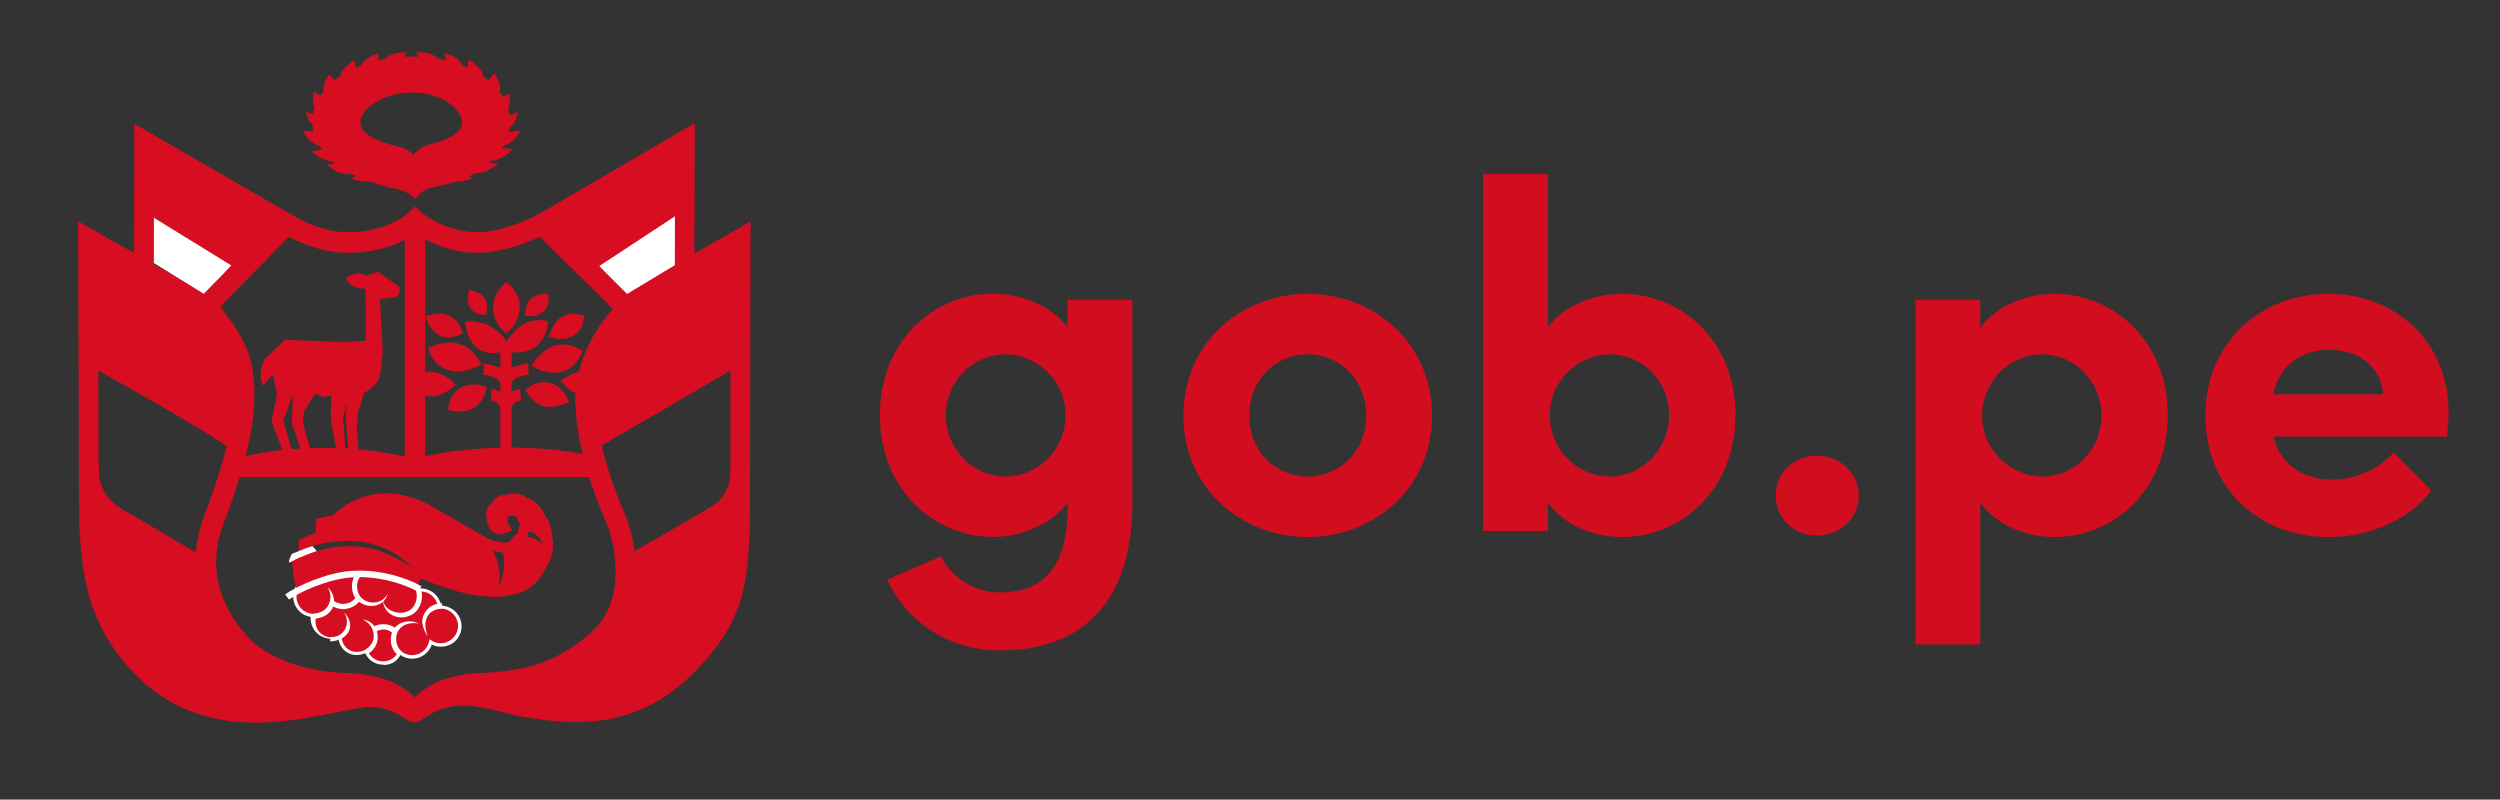 <?xml version="1.0" encoding="utf-8"?>
<!-- Generator: Adobe Illustrator 25.3.1, SVG Export Plug-In . SVG Version: 6.00 Build 0)  -->
<svg version="1.1" id="Capa_1" xmlns="http://www.w3.org/2000/svg" xmlns:xlink="http://www.w3.org/1999/xlink" x="0px" y="0px"
	 viewBox="0 0 1967.2 629.2" style="enable-background:new 0 0 1967.2 629.2;" xml:space="preserve">
<rect x="0" y="0" width="1967.2" height="629.2" fill="#333333" stroke="none"/>
<style type="text/css">
	.st0{fill:#D70D21;}
	.st1{fill:none;stroke:#D0D2D4;stroke-width:22;stroke-miterlimit:10;}
	.st2{fill:#FFFFFF;}
	.st3{clip-path:url(#SVGID_2_);}
	.st4{fill:none;stroke:#D70D21;stroke-width:16;stroke-miterlimit:10;}
	.st5{fill:none;stroke:#D70D21;stroke-width:4;stroke-miterlimit:10;}
	.st6{fill:none;stroke:#D70D21;stroke-width:10;stroke-miterlimit:10;}
	.st7{fill:#D30D20;}
</style>
<g>
	<g>
		<g>
			<g>
				<g>
					<path class="st0" d="M286,74.2c-8.6,8.7-17.1,11.2-25.1,7.6C264.7,75,274.3,72,286,74.2z"/>
					<path class="st0" d="M368.7,46.8c10.7,6.6,13.7,12.6,10.2,19.7C369.5,63.9,366.4,58,368.7,46.8z"/>
					<path class="st0" d="M254.9,105c-6.9-3.7-12.6-8.4-14.1-16.9c13,3.4,18.5,8.2,18.7,16.6c-1.6,0-3.1,0-4.7,0L254.9,105z"/>
					<path class="st0" d="M388.9,105.6c0.7-12.2,10.8-13.4,18.4-17.6C406.8,97.2,399.8,104.1,388.9,105.6z"/>
					<path class="st0" d="M362.5,73.9c10-2.8,20.1,0.1,24.8,7C379.8,85,369.7,82.1,362.5,73.9z"/>
					<path class="st0" d="M254.3,106.1c2.7,2.9,5.3,5.8,8.5,9.3c-10.5,2.2-18.1-1.7-24.6-12.3c4.8-0.2,9.3-0.7,16.2,3.2
						C254.5,106.3,254.3,106.1,254.3,106.1z"/>
					<path class="st0" d="M387.3,115.2c1-7.5,7.2-11,22-12.6C405.8,111.5,397,116.5,387.3,115.2z"/>
					<path class="st0" d="M279.2,47.4c2,11.6-0.4,16.3-9.9,19.9C265.1,60.6,268.5,53.5,279.2,47.4z"/>
					<path class="st0" d="M346.4,67.5c10.2-5.6,18.3-5.9,25.2-1.2C366.9,72.5,358.3,72.9,346.4,67.5z"/>
					<path class="st0" d="M275.8,67c8.9-6,17-3,25.6,0.1C293.4,73.1,282.9,73.1,275.8,67z"/>
					<path class="st0" d="M400.2,73.3c2.8,9.5,0.2,15.3-8.5,19.4C386.6,87,389.3,80.7,400.2,73.3z"/>
					<path class="st0" d="M327.4,63.4c8.2-7.3,17.8-8.9,24.5-4.5C346.7,65.4,340.3,66.6,327.4,63.4z"/>
					<path class="st0" d="M295.7,58.7c9.3-4.7,16.9-0.7,24.7,3.8C312.1,67.5,301,65.9,295.7,58.7z"/>
					<path class="st0" d="M256.4,91.5c-9.1-4.2-11.8-9.9-9.3-19.1C257.1,77.2,260.7,84.4,256.4,91.5z"/>
					<path class="st0" d="M403.2,117.6c-6.6,6.5-13.9,10.7-23.6,8.4C381.7,118.7,393.1,114.6,403.2,117.6z"/>
					<path class="st0" d="M259.9,78.4c-6.9-3.6-7.3-10.7-1-19.7C266.4,65.2,266.8,71.8,259.9,78.4z"/>
					<path class="st0" d="M389.3,57.9c5.9,9.8,5.7,15.6-0.8,19.9C381.1,71.7,381.4,64.1,389.3,57.9z"/>
					<path class="st0" d="M270,125.7c-10.1,3.2-17.7-0.3-25.1-6.5C256.1,116.1,265.2,118.4,270,125.7z"/>
					<path class="st0" d="M283.2,58.7c-0.7-8.2,3.3-12.8,14.4-16.8C298.9,51,291.4,59.2,283.2,58.7z"/>
					<path class="st0" d="M371.3,107.9c8.4,7.8,9.1,13.1,3,19.1C366.1,123.3,365.2,118,371.3,107.9z"/>
					<path class="st0" d="M364.4,58.3c-9.6-1.2-13.6-5.8-14.6-16.3C359.6,43.7,365.6,50.2,364.4,58.3z"/>
					<path class="st0" d="M348,52.2c-9.9,1.4-16.1-2-20.4-10.9C338.2,40.3,346.3,44.6,348,52.2z"/>
					<path class="st0" d="M299.7,52.5c1.9-7.7,9.3-11.6,20.3-11.3C316.5,49.9,309.7,53.8,299.7,52.5z"/>
					<path class="st0" d="M277.1,108.8c5.4,7.2,5.5,13.4,0.5,17.3c-2.4,1.9-4.1,1.6-5.8-0.9C268.6,120.2,270.3,114.7,277.1,108.8z"
						/>
					<path class="st0" d="M388.2,97.3c-9.1,2.1-13.5-1.1-16-11.4C382,84.7,388.8,89.5,388.2,97.3z"/>
					<path class="st0" d="M275.7,86.2c-1.2,9.7-5.9,13.4-15.3,12.1C258.9,90.7,264.2,86.5,275.7,86.2z"/>
					<path class="st0" d="M382.9,114.4c-8.9-3.4-10.8-7.9-7.6-17C385.2,102.3,387.8,108,382.9,114.4z"/>
					<path class="st0" d="M273,97.8c3.3,9.9,1,14.7-7.7,17.1C260.9,108.4,262.9,103.7,273,97.8z"/>
					<path class="st0" d="M283.7,116.3c10.5,5.9,12.7,10.7,8.2,17.2C283.5,130.9,280.9,125.7,283.7,116.3z"/>
					<path class="st0" d="M356.7,133.3c-4.1-7-2.2-11.2,7.7-17.2C368.5,123.3,365.5,130.1,356.7,133.3z"/>
					<path class="st0" d="M366.5,134.9c7.6-7.9,15.8-7.7,25.5-5.8C384,134.6,376.8,138.6,366.5,134.9z"/>
					<path class="st0" d="M257.5,129.7c8.9-1.8,17.1-2.1,24,4.9C275,139.1,265.6,137.1,257.5,129.7z"/>
					<path class="st0" d="M276.5,140.5c7.9-4.5,15.6-7.7,24.5-3.1C296.4,143.5,287.3,144.6,276.5,140.5z"/>
					<path class="st0" d="M297.4,144.5c9.2-6.8,16.2-8,23.8-4.2C317.1,146.2,308.8,147.8,297.4,144.5z"/>
					<path class="st0" d="M315.6,137.6c-9.2,0.8-14.5-2.4-18.9-11.1C306.6,125.6,314.5,130.1,315.6,137.6z"/>
					<path class="st0" d="M351.7,127.3c-4.6,9.2-9.9,12.4-18.7,11.7C333,132.1,339.1,128.1,351.7,127.3z"/>
					<path class="st0" d="M371.9,140.3c-10.1,3.9-18.2,3.1-24.1-2.3C354.3,133.1,362.9,133.9,371.9,140.3z"/>
					<path class="st0" d="M326.9,140.2c9.3-4.1,16.8-1.4,24.2,3.8C342,147.9,332.6,146.5,326.9,140.2z"/>
					<path class="st0" d="M314.9,53c6.4-4,10.4-3.8,18.7,0.4C328.3,58.4,320.4,58.4,314.9,53z"/>
				</g>
				<path class="st0" d="M326.5,157.1c-3.3-7.1-19.6-9.4-19.6-9.4s-19.5-5.2-30.6-11c-18.4-9.6-30.4-24.4-30.5-40.8
					c-0.2-28.6,33.8-51.2,77.4-51.4s77.8,21.9,78,50.5c0.1,15.8-9.6,30.2-25.6,40.1c-11.6,7.1-20.3,9.1-36.1,12.6
					C337.5,148.2,331.7,149.3,326.5,157.1z M324,72.8c-23.6,0.1-40.5,13.9-40.5,23.6c0,8.1,11.7,14.9,29.5,18.8
					c7.5,1.7,11.1,5.1,12.2,6.9c2.8-2.9,5.1-6.3,12.9-8.4c16.5-4.4,25.6-9.7,25.5-17.7C363.5,86.3,347.6,72.7,324,72.8z"/>
			</g>
			<g>
				<path class="st0" d="M288.3,216.8c1.7-0.5,9.1-3,9.1-3l17.3,12.3l-0.2,4l-2.5,3.6l-13,1.7l2.2,41.9l-1.9,16.4
					c-0.8,4.9-1.8,5.8-4.2,8.8c-2.5,3.1-7,5.9-8.5,6.7c-0.6,1.1-2,6.7-4.5,14.2c-0.3,1.6-1.4,12.2-1.4,12.2s1.5,17.9,1.5,19.8
					c0,2.9-7.3-1.5-8-1.1l-2-24.1l0-3.5l0.3-10.5l-1.7,9.6l-0.8,2.1c0,0,1.6,25.1,1.9,28.2c-3.3,1.2-6.6,1.2-6.6,1.2l-5.1-27.8
					l0.6-18.4l-6.3,1.2l-6.8-2.5l-8.4,13.9c0,0-1.3,8.4-0.7,10.2c2.3,7.3,3.8,14.4,6.5,22.3c-3.7,1-8,1.1-9-3.4
					c-1.5-6.7-6.5-19.6-6.5-19.6l0.9-22.5l-7.6,20.2c0,0,4.5,16.9,7.3,24.4c-2.5,0.1-5.4,1.8-6.7,1.9c-3.1-8.2-7-18-7-18l-2.8-8.3
					l4.3-20.8l-3.2-15.2l-7.9,8.6l0,0c-2.2-4.9-2.4-10.5-0.6-15.5l2-5.5l16.1-15.2l45.6,2l17.8-1.2c0,0,0.3-19.9-0.3-37.9
					c0-1.5-0.1-3.1-0.1-3.1s-6.2,0.1-9.6-1.9c-2.7-1.5-4.9-3.8-5.6-6.2C278.5,214,284.8,215,288.3,216.8z"/>
				
					<rect x="483.7" y="299.1" transform="matrix(0.864 -0.504 0.504 0.864 -82.233 309.88)" class="st0" width="95.2" height="15.5"/>
				<path class="st0" d="M453.3,568.1c-15.7,0-31-2.2-44.7-4.5l-0.4-0.1c-3.6-0.9-7.1-1.7-10.5-2.6c-19.8-5-35.4-8.9-53.1-1.9
					c-4.2,1.7-8.4,4.3-13.8,8l-8.7-12.9c6.3-4.3,11.3-7.4,16.8-9.6c22.3-8.8,41-4.2,62.6,1.3c3.3,0.8,6.6,1.7,10.1,2.5
					c19.9,3.5,43.3,6.4,65.5,2.2c22.3-4.3,42-15.5,60.3-34.4c33.7-35.1,35.1-60,37.1-97.8l0.2-3.5L575,201l-35.6,20.3l-7.7-13.5
					l58.9-33.5l-0.5,241.1l-0.2,3.7c-1.1,19.7-2,36.7-7.3,53.8c-5.9,18.7-16.7,35.9-34.1,53.9c-20.6,21.3-43,34-68.5,38.9
					C471.1,567.5,462.1,568.1,453.3,568.1z"/>
				<path class="st0" d="M541.8,518.2c-48.3,48.7-111.7,47-146.8,38.3c-5.6-1.4-15.3-4-21.6-6.6c-20.6-8.6-29.6-2.5-34.6,0.4
					c-0.4,0.3-12.3,8.1-12,7.6c3.3-4.5,14.3-15.8,22.3-18.1c36.1-10.5,122-5.9,139-61.8c12.5-35.2,2.6-39.3,2.6-39.3l85.4-49.4
					l1.5,27.8C577.6,446.1,582,477.6,541.8,518.2z"/>
				<path class="st1" d="M534,216.6"/>
				<path class="st1" d="M464,344.9"/>
				<path class="st1" d="M484.3,405"/>
				<polygon class="st0" points="584.2,234.1 469.2,292.1 471.4,351.7 583.5,286.6 				"/>
				<rect x="318.5" y="174.5" class="st0" width="16.1" height="199.8"/>
				<rect x="181.2" y="359.3" class="st0" width="289.1" height="16.1"/>
				<polygon class="st2" points="463.4,206.9 491.1,237.1 539.2,207.5 541.1,160.6 				"/>
				<polygon class="st0" points="536.7,110.4 433.6,170.3 470.7,209.9 535.2,167.5 				"/>
				<path class="st0" d="M490.2,251.3l-74.7-77.8l131.2-76.7l-0.3,120.6L490.2,251.3z M440.4,177l52.5,54.6l38.1-22.9l0.2-84.7
					L440.4,177z"/>
				<g>
					
						<rect x="113.3" y="253.8" transform="matrix(0.504 -0.864 0.864 0.504 -200.302 253.905)" class="st0" width="15.5" height="95.2"/>
					<path class="st0" d="M201.5,568.6c-3.8,0-7.6-0.1-11.5-0.4c-15.5-1-29.9-4.3-42.9-9.7c-15.1-6.3-28.8-15.7-40.8-27.9l0,0
						c-17.6-18.3-29.3-38-35.8-60.2c-5.7-19.3-7.1-38-8.3-60.4l0-0.4l-0.7-235.4l54.5,30.9l-7.7,13.5l-31.2-17.7l0.6,208.4
						c2.1,37.7,4.1,73.3,39.8,110.5c19.7,20.2,43.8,31,73.5,33c25.8,1.7,51.1-3.5,71.4-7.7c14.2-2.9,25.4-5.2,33.9-4.7l-0.9,15.5
						c-6.5-0.4-17.3,1.9-29.8,4.4C247.3,564,225.2,568.6,201.5,568.6z"/>
					<path class="st0" d="M109.7,517.8c36.8,37.2,79.2,43.3,115.4,39.5c12.4-1.3,32.3,3.8,41.1,2.1c41.6-10.4,50.7,8.1,57.4,8.3
						c0,0-5.1-24-37.3-33.6c-61.6-2.9-109.2-24.4-122.1-61.4c-12.5-35.2,0.6-31.7,0.6-31.7l-88.5-52l-1.1,7.4
						C75.1,425.2,69.5,477.2,109.7,517.8z"/>
					
						<rect x="123.1" y="178.2" transform="matrix(0.486 -0.874 0.874 0.486 -125.629 225.71)" class="st0" width="12.2" height="83"/>
					<path class="st1" d="M118.3,211.2"/>
					<path class="st0" d="M72.9,184.6l88.5,53.1c0,0,54.8,52,18.6,114.7C165.6,340.6,76.2,291,76.2,291L72.9,184.6z"/>
					<polygon class="st2" points="189,201.5 161.2,231.7 113.1,202.1 111.3,155.2 					"/>
					<polygon class="st0" points="117.8,111.9 214.3,177.8 184.8,210.6 109.3,164.1 					"/>
					<path class="st0" d="M185.9,348.6l-35.3-22.2c-38.6-24.1-44.4-54.8-45.2-78.9l0-0.3l0.3-149.8l130.9,75.7l-63.2,68
						c4.8,6.2,11.2,17.6,15.8,37.5c7.4,32-0.1,58.8-0.5,59.9L185.9,348.6z M121,247.2c0.7,21.4,5.7,46,37.9,66l0,0l16.9,10.7
						c1.3-9.6,2.1-25-1.7-41.7c-5.9-25.8-14.6-33.6-15.6-34.5l-8.7-4.7l7.3-7l54.9-59.1l-90.8-52.5L121,247.2z M158.4,247.7
						L158.4,247.7L158.4,247.7z"/>
				</g>
				<path class="st0" d="M326.1,568.3c-4.2,0-6.7-3-8.6-5.2c-4.2-5-14.2-16.7-44.6-17.5c-62.3-1.7-88-31.2-91.7-35.9
					c-2.2-2.3-11.7-12.5-18.9-28.6c-10.6-23.9-11.3-49.6-1.9-74.3c19.3-50.6,21.7-74.7,21.7-74.9l0-0.4l0.1-0.4
					c0.1-0.3,5.5-31.1-3.3-51.3c-9.3-21.3-22.6-31-22.7-31.1l-7.7-5.5l6.6-6.7l69.3-70.6l5.5,3.4c0.2,0.1,20.6,12.5,40.1,13.3
					c33.4,1.3,50.4-14.3,51.1-15l5.3-5.1l5.5,4.9c0.2,0.2,23.2,19.4,53.6,14.5c19.9-3.2,36.6-12.4,36.8-12.5l5.3-3l4.3,4.2
					l73.4,72.4l-6.4,5.7c-0.3,0.3-31.5,28.7-30.1,69.5c1.4,40.2,23.5,87.5,23.7,88l0.2,0.5c0.3,0.7,6.5,16.6,7.6,37.1
					c1.5,28-7.3,51-25.6,66.7c-14,12-26.5,19.8-40.7,25.2c-15.3,5.8-32.9,9-55.4,9.9c-30,1.2-39.9,12.8-44.1,17.8
					c-1.8,2.1-3.8,4.5-7.4,4.9C326.8,568.3,326.4,568.3,326.1,568.3z M193.7,499.7c0.3,0.4,5.7,7.3,17.8,14.3
					c11.5,6.6,31.5,14.7,61.9,15.6c31,0.9,45.8,12,52.9,19.2c8.7-8.6,23.4-18.1,51.8-19.2c43.8-1.8,64.8-12.8,86.2-31.2
					c14.5-12.5,21.2-30.5,20-53.7c-0.9-16.7-5.8-30.1-6.4-31.8c-2.1-4.4-23.7-51.7-25.1-94c-1.3-36.8,19-64.3,29.5-75.9l-57.5-56.7
					c-7.2,3.4-20.9,9.1-36.7,11.6c-4.4,0.7-8.6,1-12.6,1c-22.6,0-40.2-9.6-48.6-15.2c-8.3,5.8-26.1,15.2-52.8,15.2
					c-1.5,0-3.1,0-4.6-0.1c-17-0.7-33.8-8.1-42.2-12.5l-54.6,55.7c5.9,5.9,14.4,16.3,21.1,31.6c10.4,23.7,5.2,56.3,4.5,60.3
					c-0.4,3.6-3.5,28.7-22.6,78.8c-7.9,20.7-7.5,41.4,1.3,61.4c6.7,15.3,16,24.5,16.1,24.6l0.5,0.5L193.7,499.7z"/>
				<path class="st0" d="M188.5,360.2c0,0,24.8-8,68.5-7.8c38.5,0.2,64.8,7.8,64.8,7.8L188.5,360.2z"/>
				<path class="st0" d="M532.2,311L467,352.2c0,0-19.5-63.4,21.8-99.2c36.3-31.5,90-63.8,90-63.8l2.2,83.7L532.2,311z"/>
				<g>
					<defs>
						<path id="SVGID_1_" d="M469.2,362.9c0,0-17.7-49.2-3.3-88.5s13.3-27.1,13.3-27.1l-49.8-40.9l-104.5,8.8l1.7,155.2l122.8,0.7
							l16,1.1L469.2,362.9z"/>
					</defs>
					<clipPath id="SVGID_2_">
						<use xlink:href="#SVGID_1_"  style="overflow:visible;"/>
					</clipPath>
					<path class="st3" d="M362.6,270.6"/>
					<g class="st3">
						<rect x="393.7" y="278.2" class="st0" width="8.9" height="76.4"/>
						<path class="st0" d="M393.7,302.2c-0.3-2.5-2.5-4.4-6.4-5.8c-3.6-1.2-7.1-1.4-7.1-1.4l0.4-8.9c0.8,0,20.1,1.2,21.8,15
							L393.7,302.2z"/>
						<path class="st0" d="M402.5,302.2l-8.8-1.1c1.7-13.8,21.1-14.9,21.9-15l0.4,8.9l-0.2-4.4l0.2,4.4
							C415.9,294.9,403.2,295.9,402.5,302.2z"/>
						<path class="st0" d="M393.7,322.1c-0.5-6.4-7.2-7-7.5-7l0.7-8.8c5,0.4,14.7,4,15.7,15.2L393.7,322.1z"/>
						<path class="st0" d="M402.5,322.1l-8.8-0.7c0.9-11.1,10.6-14.8,15.6-15.2l0.7,8.8l-0.3-4.4l0.4,4.4
							C408.8,315.2,403,316,402.5,322.1z"/>
						<path class="st4" d="M424.9,260.5"/>
						<path class="st4" d="M404.3,280.9"/>
						<path class="st0" d="M324.7,361.8c0,0,28.6-9.8,78.8-9.6c44.3,0.2,74.6,9.5,74.6,9.5L324.7,361.8z"/>
						<g>
							<path class="st0" d="M398.2,279.5c0,0-0.7-11.2-14.8-19c-6.1-3.4-12.1-3.2-12.1-3.2s1.9,12.1,11,15.2
								c6.5,2.2,11.4-0.3,11.4-0.3"/>
							<path class="st0" d="M393.7,279.8c0-0.1-0.1-1.1-0.7-2.7c-2.6,0.8-7,1.4-12.3-0.4c-11.5-3.9-13.8-18.1-13.9-18.7l-0.8-4.9
								l5-0.2c0.3,0,7.3-0.2,14.4,3.7c16.1,8.9,17,22.1,17.1,22.6L393.7,279.8L393.7,279.8z M377.8,262.9c1.2,2.3,3.1,4.5,5.8,5.4
								c1.5,0.5,2.8,0.7,4,0.7c-1.6-1.6-3.7-3.2-6.4-4.6C380.1,263.8,378.9,263.3,377.8,262.9z"/>
						</g>
						<g>
							<path class="st0" d="M397.8,278.1c0,0,5.1-9.9,12.4-16.3c7.2-6.6,16.1-5.5,16.1-5.5s-0.9,7.1-6.2,11.7
								C412,275.7,402,272,402,272"/>
							<path class="st0" d="M401.7,280.1l-7.9-4c0.2-0.4,5.5-10.7,13.5-17.6c8.6-7.8,19.1-6.6,19.6-6.5l4.4,0.6l-0.6,4.4
								c0,0.4-1.2,8.8-7.6,14.4c-7.1,6.5-15.2,6.3-19.6,5.6C402.4,278.8,401.8,280.1,401.7,280.1z M419.9,261.4
								c-2.1,0.6-4.5,1.7-6.7,3.7l-0.1,0.1c-1.1,1-2.2,2-3.2,3.1c2.3-0.3,4.8-1.3,7.2-3.5l0.1-0.1
								C418.4,263.8,419.2,262.6,419.9,261.4z"/>
						</g>
						<g>
							<path class="st0" d="M372.3,285c-1.9-2.9-4.6-7.7-13.2-10.4c-6.7-2.1-16.9,1.8-16.9,1.8s2.9,8.1,12.5,10.8
								C362.7,289.6,372.3,285,372.3,285z"/>
							<path class="st0" d="M359.7,292.3c-2,0-4.1-0.2-6.1-0.8c-11.6-3.4-15.3-13.2-15.4-13.6l-1.4-4.1l4-1.6
								c1.2-0.5,11.8-4.4,19.8-1.9c9.7,3,13.2,8.5,15.3,11.8l3.1,4.7l-4.6,2.2C373.9,289.2,367.1,292.3,359.7,292.3z M349.3,279
								c1.5,1.5,3.7,3.1,6.7,4c2.8,0.8,6.2,0.5,9.1-0.2c-1.6-1.5-3.8-2.9-7.2-4C355.5,278.1,352.1,278.4,349.3,279z"/>
						</g>
						<g>
							<path class="st0" d="M452.6,278.1c-2.9-1.3-7.5-3.8-15.5-1.6c-6.3,1.7-12.3,9.8-12.3,9.8s7.9,4.4,16.9,1.8
								C449,285.9,452.6,278.1,452.6,278.1z"/>
							<path class="st0" d="M435.8,293.3c-7.3,0-12.9-3-13.2-3.2l-4.4-2.4l3-4.1c0.7-1,7.1-9.5,14.8-11.5c9.2-2.5,14.8,0.1,18.1,1.7
								l4.5,2.1l-1.9,4c-0.2,0.4-4.6,9.7-13.8,12.4C440.4,293,438,293.3,435.8,293.3z M432.7,284.2c2.2,0.4,4.9,0.4,7.7-0.4
								c2.2-0.7,4-2.1,5.4-3.5c-2-0.4-4.4-0.4-7.5,0.5C436.5,281.2,434.5,282.6,432.7,284.2z"/>
						</g>
						<g>
							<path class="st0" d="M471.4,302.1c-1.8-1.8-4.6-4.9-11.3-5.5c-5.2-0.5-12,4-12,4s4.8,5.5,12.2,6
								C466.5,307.1,471.4,302.1,471.4,302.1z"/>
							<path class="st0" d="M461,311.1c-0.4,0-0.7,0-1.1,0c-9.2-0.6-15.1-7.3-15.3-7.6l-3.3-3.8l4.2-2.8c0.8-0.5,8.3-5.3,14.9-4.7
								c8,0.7,11.7,4.5,13.7,6.5l3.4,3.4l-3.1,3.2C473.9,305.9,468.5,311.1,461,311.1z M456.9,301.4c1.1,0.4,2.3,0.8,3.7,0.8
								c1,0.1,2-0.1,2.9-0.4c-1-0.4-2.3-0.7-3.8-0.8C458.8,300.9,457.9,301.1,456.9,301.4z"/>
						</g>
						<g>
							<path class="st0" d="M398.6,228.2c-2.1,2.3-5.9,5.8-6.1,13.9c-0.2,7.8,5.9,14.3,5.9,14.3s5.8-4.9,6.2-14.9
								C404.9,233.6,398.6,228.2,398.6,228.2z"/>
							<path class="st0" d="M398,262.5l-2.9-3.1c-0.3-0.3-7.4-8-7.1-17.5c0.3-9.3,4.6-13.9,6.9-16.3c0.1-0.2,0.3-0.3,0.4-0.5
								l2.9-3.2l3.3,2.8c0.3,0.3,7.9,6.9,7.5,16.9c-0.5,11.9-7.5,17.9-7.8,18.1L398,262.5z M398.6,235.3c-0.9,1.7-1.6,3.8-1.7,6.9
								c-0.1,2.3,0.7,4.5,1.6,6.4c0.8-1.8,1.5-4.3,1.7-7.3C400.2,239,399.5,237,398.6,235.3z"/>
						</g>
						<path class="st0" d="M441.4,266.7c-2.6,0-4.4-0.5-4.8-0.6l-4.9-1.3l1.9-4.7c3.1-7.4,7.6-10.2,8.5-10.7
							c6.1-3.4,10.7-2.5,13.1-2l4.7,0.9l-0.8,4.4c-0.2,0.8-1.6,7.8-7.7,11.4C447.8,266.2,444.2,266.7,441.4,266.7z"/>
						<path class="st0" d="M352.8,265.4c-1.9,0-4.1-0.3-6.2-1.3c-7.2-3.2-9.9-10.1-10.2-10.8l-1.8-4.7l4.9-1.1
							c7.8-1.8,12.7,0.3,13.6,0.7c6.3,3,8.2,7.2,9.3,9.5l2,4.3l-4,1.9C359.9,264,356.8,265.4,352.8,265.4z"/>
						<path class="st0" d="M418.1,248.8c-0.2,0-0.4,0-0.4,0l-5-0.3l0.9-5c0.2-1,1.2-6,4.4-8.7c3.8-3.3,7.3-3.3,8.9-3.4l4.7-0.1
							l0.1,4.4c0,0.6,0,5.9-3.9,9.3C424.1,248.5,419.6,248.8,418.1,248.8z"/>
						<path class="st0" d="M382.4,247.9l-4.4-0.6c-0.5-0.1-5.3-0.8-8-4.9c-2.9-4.4-1.9-9.2-1.8-9.7l1.1-4.9l4.8,1.7
							c0.9,0.3,5.2,2,7.2,5.2c2.4,3.9,2,7.1,1.8,8.6L382.4,247.9z"/>
						<g>
							<path class="st0" d="M357.6,319.1c2.5,0.5,7,1.1,12.4-1.7c5.5-2.8,7.7-10,7.7-10s-7-1.9-13.4,1.8
								C358.9,312.3,357.6,319.1,357.6,319.1z"/>
							<path class="st0" d="M361.6,323.9c-2.2,0-3.9-0.3-4.8-0.5l-4.4-0.8l0.9-4.4c0.2-0.9,1.9-8.9,8.8-12.8
								c7.9-4.6,16.5-2.3,16.8-2.2l4.4,1.2l-1.4,4.4c-0.3,0.9-3,9-9.9,12.6C368,323.4,364.4,323.9,361.6,323.9z M370.2,311.7
								c-1.2,0.2-2.5,0.7-3.7,1.4c-0.8,0.4-1.4,1-2,1.7c1.1-0.2,2.2-0.6,3.4-1.3C368.8,313,369.6,312.4,370.2,311.7z"/>
						</g>
						<g>
							<path class="st0" d="M327.9,302.6c2,1.7,5.1,4.7,12,4.9c5.4,0.1,12.1-5,12.1-5s-5.3-5.3-13-5.3
								C332.5,297.2,327.9,302.6,327.9,302.6z"/>
							<path class="st0" d="M340,311.9c-0.1,0-0.2,0-0.3,0c-8.2-0.2-12.3-3.8-14.5-5.7l-3.7-3.2l2.9-3.4c0.6-0.7,6.2-6.9,14.4-6.9
								c0,0,0,0,0,0c9.4,0,15.8,6.4,16.1,6.6l3.6,3.6l-4,3.1C353.8,306.6,346.7,311.9,340,311.9z M335.6,302.3
								c1.2,0.4,2.6,0.6,4.3,0.7c1,0,2.1-0.3,3.2-0.7c-1.3-0.4-2.7-0.7-4.2-0.7c0,0,0,0,0,0C337.8,301.6,336.6,301.9,335.6,302.3z"
								/>
						</g>
						<g>
							<path class="st0" d="M419.3,307.8c1.4,2.1,5.2,6.3,9.4,7.5c5.4,1.5,13-1.4,13-1.4s-3.1-6.5-9.7-8.2
								C424.7,303.8,419.3,307.8,419.3,307.8z"/>
							<path class="st0" d="M432.3,320.2c-1.6,0-3.2-0.2-4.8-0.6c-6.8-1.9-11.4-8.5-11.9-9.3l-2.3-3.5l3.4-2.5
								c0.3-0.2,7.2-5.3,16.5-2.9c8.5,2.2,12.4,10.2,12.6,10.6l2.1,4.3l-4.5,1.7C442.7,318.3,437.6,320.2,432.3,320.2z M427.2,309.7
								c0.9,0.6,1.8,1.1,2.7,1.4c1,0.3,2.4,0.3,3.7,0.2c-0.8-0.5-1.7-1-2.7-1.3C429.6,309.7,428.4,309.6,427.2,309.7z"/>
						</g>
					</g>
				</g>
				<path class="st0" d="M577.6,417.1"/>
				<path class="st0" d="M101,403.7c0,0-22.7-9.7-23.1-32c-0.4-22.4-3.4,27.6-3.4,27.6L101,403.7z"/>
				<path class="st0" d="M554.7,401.4c0,0,19.8-7.4,20.2-29.7c0.4-22.4,7.1,26.1,7.1,26.1L554.7,401.4z"/>
			</g>
		</g>
		<g>
			<g>
				<g>
					<path class="st0" d="M345.9,477.6c-0.1-0.7-0.2-1.3-0.3-2c-1.8-7.7-9.2-12.7-17-11.4c-2.3-7.4-9.9-11.8-17.5-10.1
						c-1.1,0.2-2.1,0.6-3.1,1.1c-2.6-6.8-9.9-10.9-17.2-9.2c-3.8,0.9-6.9,3.1-8.9,6.1c-3.3-5-9.5-7.7-15.7-6.3
						c-5.8,1.3-10,5.8-11.2,11.2c-3.3-2.1-7.3-3-11.4-2c-8,1.8-13,9.8-11.2,17.8c1.5,6.5,7.1,11.1,13.4,11.6
						c-0.3,1.8-0.2,3.6,0.2,5.4c1.8,8,9.7,13.2,17.7,11.3c1.3-0.3,2.6-0.9,3.7-1.5c-0.1,1.3-0.4,9.7,7.8,13.6
						c3.8,1.8,9,1.2,12.8-0.8c2.3,6.6,8.7,9.8,14,9.5c8-0.5,10.7-4.8,12.7-8.6c3.5,3,8.2,4.3,13,3.2c5.8-1.3,10-5.9,11.2-11.3
						c3.2,2.1,7.3,2.9,11.3,2c8-1.8,13-9.8,11.2-17.8C359.8,481.9,353.1,477.1,345.9,477.6z M299.5,477.3 M271,475.7"/>
					<path class="st2" d="M301.9,523c-5.3,0.3-11.7-2.7-14.5-9c-4.2,1.8-9.1,1.9-12.7,0.2c-6.7-3.1-8.2-9.2-8.5-12.7
						c-0.7,0.3-1.4,0.5-2.1,0.7c-4.2,1-8.5,0.2-12.2-2.1c-3.7-2.3-6.2-5.9-7.1-10.1c-0.3-1.5-0.5-3.1-0.4-4.6
						c-6.5-1-11.8-5.8-13.3-12.4c-2-8.7,3.5-17.4,12.2-19.3c3.7-0.8,7.5-0.4,10.9,1.4c1.8-5.2,6.2-9.3,11.7-10.5
						c6-1.4,12.2,0.8,16,5.5c2.2-2.6,5.3-4.4,8.6-5.2c7.4-1.7,15,2.1,18.2,8.8c0.7-0.3,1.4-0.5,2.1-0.6c7.8-1.8,15.8,2.6,18.7,10
						c8-0.8,15.5,4.5,17.4,12.5c0.1,0.3,0.1,0.6,0.2,1c7.4,0,14,5.3,15.7,12.6c2,8.7-3.5,17.4-12.2,19.3c-3.7,0.8-7.5,0.4-10.8-1.3
						c-1.8,5.3-6.2,9.4-11.8,10.7c-4.5,1-9.2,0.1-12.9-2.5c-2.3,4-5.7,7.5-13,7.9C302.1,522.9,302,523,301.9,523z M288.8,510.4
						l0.5,1.4c2.1,6,7.8,8.9,12.5,8.6c0,0,0.1,0,0.1,0c7.2-0.5,9.7-4.2,11.6-7.9l0.7-1.4l1.2,1.1c3.3,2.8,7.6,3.9,11.9,3
						c5.1-1.2,9.2-5.2,10.3-10.4l0.4-1.8l1.5,1c3.1,2,6.8,2.6,10.3,1.8c7.3-1.7,11.9-9,10.3-16.3c-1.5-6.5-7.6-11.1-14.2-10.6
						l-1.2,0.1l-0.1-1.2c-0.1-0.6-0.2-1.2-0.3-1.8c-1.6-7-8.4-11.6-15.5-10.4l-1.1,0.2l-0.3-1.1c-2.1-6.8-9.1-10.8-16-9.2
						c-1,0.2-1.9,0.6-2.8,1l-1.2,0.6l-0.5-1.3c-2.4-6.3-9.2-9.9-15.7-8.4c-3.3,0.8-6.2,2.7-8.2,5.5l-1.1,1.5l-1-1.6
						c-3.1-4.7-8.9-7-14.4-5.8c-5.1,1.1-9.1,5.2-10.3,10.2l-0.4,1.8l-1.5-1c-3.1-2-6.8-2.7-10.4-1.9c-7.3,1.7-11.9,9-10.3,16.3
						c1.3,5.9,6.3,10.1,12.3,10.6l1.4,0.1l1.8,0.7c-0.8,1.6-1,5.3-0.7,7.1c0.4,2.6,1.5,5.7,5,8.3c2.3,1.7,5.9,2.8,9.4,2
						c1.2-0.3,3.4-1.8,4.4-2.5l1.7-1.3l-0.1,2.2c-0.1,2.7,0.4,9.2,7.1,12.4c3.2,1.5,8,1.2,11.7-0.8L288.8,510.4z"/>
				</g>
				<g>
					<path class="st0" d="M329.2,463.5c4.5,13.9-11.1,25.2-22,16.9c-1.1-0.8-4.3-3.1-5.3-6.7"/>
					<path class="st2" d="M316.7,485.8c-3.6,0.2-7.2-0.9-10.3-3.2c0,0-4.7-3.4-5-9.6l0.2,0c0.8,4.3,4.3,6.9,7.8,8.1
						c0,0,7,3.2,13.5-1.3c3.6-2.5,6.5-8.8,4.3-15.6l3.9-1.2c2.4,7.3,0.3,15.6-5.9,20C322.6,484.7,319.7,485.6,316.7,485.8z"/>
				</g>
				<g>
					<path class="st0" d="M282.6,470.1c-3.8,7.1-14.2,9.8-21.5,4"/>
					<path class="st2" d="M271,479.3c-4,0.2-8-1-11.2-3.6l2.5-3.2c2.9,2.3,6.7,3.2,10.3,2.4c3.5-0.7,6.5-2.9,8-5.8l3.6,1.9
						c-2.1,4-6.1,6.9-10.8,7.9C272.7,479.1,271.9,479.2,271,479.3z"/>
				</g>
				<g>
					<path class="st0" d="M260.9,467.9c0,0,3.9,15.7-14.4,17.2"/>
					<path class="st2" d="M246.6,487l-0.3-4.1c5.2-0.4,8.8-2.1,10.9-4.9c2.9-3.8,4.2-9.6,0.7-16c0,0,2.4,2.4,3.6,5.1
						c0.8,1.8,3.1,7.8-1,13.2C257.7,484.3,253,486.5,246.6,487z"/>
				</g>
				<g>
					<path class="st0" d="M274.4,484.9c0,0,1.4,17.8-14.4,17.2"/>
					<path class="st2" d="M259.8,504.8l0.2-3.5c6,0.1,9.1-2.5,11.1-5.5c3.2-5,1.3-10.3,1.3-10.4c0,0-0.6-1.9-1.6-3.3
						c1.1,0.8,7.7,7.8,3.2,15.6C271.2,502.1,266.2,504.3,259.8,504.8z"/>
				</g>
				<path class="st2" d="M333,493.4c-0.5-2.3-2.2-6.7,2.2-12.6c2.9-3.8,6.2-5.6,12.6-6.1l0.3,4.1c-5.2,0.4-8.8,2.1-10.9,4.9
					c-1.8,2.5-2.4,5.5-2.5,7.5c0,1.7,0.3,5.8,1.9,9.4C334.4,497.9,333,493.4,333,493.4z"/>
				<path class="st2" d="M289.9,514.3l-2-3.4c5.5-3.5,6.3-8.3,6.2-11c-0.2-4.8-2.9-9.7-8.5-12.3l0-0.1c6.5,0.7,10.7,5.8,11.5,11.7
					C297.9,505.3,295.3,510.8,289.9,514.3z"/>
				<path class="st2" d="M313.5,515.8c-0.3-0.2-7.6-5-5.6-15.9l0.2-1c1.4-4.8,5.2-9.5,13.6-10c1.7,0,5.2,0.2,7.8,1.9
					c-1.3-0.5-4.3-0.5-4.3-0.5c-10.7,0.4-12.8,7.9-13.2,9.4c-1.5,8.6,3.8,12.8,3.9,12.9L313.5,515.8z"/>
				<g>
					<path class="st0" d="M306.2,468c-6.9,12.4-26.3,9.4-27.2-5.6c-0.1-1.4-0.6-5.2,3-10.3"/>
					<path class="st2" d="M295,476.6c-1.6,0.1-4.1,0.3-5.7,0c-7.3-1.7-11.9-6.5-12.3-14l0-0.2c-0.1-1.8-0.4-6,3.3-11.3l3.3,2.3
						c-2.9,4.2-2.7,7.2-2.6,8.7l0,0.3c0.4,6.9,5.2,10.4,9.6,11.4c4.4,1,10.7,0,14.1-6.1l0.3-0.4C303.1,473.2,300.2,475.4,295,476.6z
						"/>
				</g>
				<path class="st0" d="M296,463.2c0,0-8.7,2.1-9.5,1.9c-0.7-0.1-3-2.9-3-2.9l-0.1-4.8l4.3-2.5L296,463.2z"/>
				<path class="st2" d="M309.2,498.5c-6.1-6.1-14-1.6-14.4-0.7l-1.6-4c2.1-2.4,11.8-5,18.7,1.1L309.2,498.5z"/>
			</g>
			<path class="st0" d="M398,467.7l-3.2-2.5l-3.2-2.5c0,0,3.7-5,4.8-14.7l0-0.1c1.3-10.3-1.7-14.6-1.7-14.6c0,0.1,0.1,0.1,0.1,0.1
				l6.3-5.1c0.5,0.7,5.2,6.8,3.4,20.7C403.1,461.1,398.2,467.4,398,467.7z"/>
			<path class="st0" d="M418.4,449.6l-7.4-3.4l3.7,1.7l-3.7-1.7c0-0.1,2.4-5.4-0.5-9.2c-2.7-2.9-4.3-3.3-6.6-3.8l1.5-8
				c3.4,0.6,6.9,1.6,11.2,6.4l0.2,0.2C423,439.6,418.6,449.2,418.4,449.6z"/>
			<path class="st0" d="M393.7,415.7c-1.6,0-3.7-0.2-5.3-1.3c-5.4-3.4-4.9-10.5-4.9-11.2l8.1,0.7l-4.1-0.3l4.1,0.3
				c-0.1,1,0.2,3,1,3.7c0.4,0.1,1.5,0.1,2.1-0.1l1.6,8C395.8,415.5,394.9,415.7,393.7,415.7z"/>
			<path class="st0" d="M393.2,413.5c-0.5-0.1-3.2-0.8-5.4-3.8c-4.2-5.8-0.1-12.5,2.6-15.2l5.7,5.8l-2.9-2.9l2.9,2.9
				c0,0-2.9,3.1-1.8,4.7c0.4,0.5,0.7,0.7,0.7,0.7c0,0-0.1,0-0.3-0.1L393.2,413.5z"/>
			<path class="st0" d="M390.8,406.8c-0.9-1.8-0.9-3.7-0.1-5.4c2-4.1,8.1-5.6,15.9-7.2c1.1-0.2,2.2-0.4,2.7-0.6l2.2,7.8
				c-0.8,0.2-1.9,0.4-3.3,0.7c-2.2,0.4-9.1,1.8-10.4,3.1c0.4-0.3,0.6-1.4,0.3-2.2L390.8,406.8z"/>
			<path class="st0" d="M424.1,438c-1.3-3.8-7.4-8.3-12.1-7.8l-0.8-8.1c8.8-0.9,18.1,6.3,20.6,13.2L424.1,438z"/>
			<path class="st5" d="M392.1,430.7"/>
			<path class="st5" d="M392.1,430.7"/>
			<path class="st0" d="M315.4,456.2c-0.2-0.1-15.7-12.2-33.4-15.4c-21-3.7-42.8,11.7-43,11.9l-4.7-6.6c1-0.7,24.8-17.6,49.2-13.3
				c19.8,3.5,36.3,16.4,37,17L315.4,456.2z"/>
			<path class="st0" d="M328.7,449.7c-2.3-1.7-4.5-3.5-6.7-5.4c-5.9-5.1-12.5-10.8-25.9-15.3c-18.9-6.3-42.6-2.9-56.6,3l-3.2-7.5
				c15.9-6.7,41.3-10.3,62.3-3.3c14.9,5,22.5,11.6,28.6,16.9c2.1,1.8,4,3.5,6.1,4.9L328.7,449.7z"/>
			<path class="st0" d="M329.2,457l-5.3-6.2l16.4-13.9c-11.4-8.3-44.7-30.9-65.1-28l-1.1-8.1c28.2-3.9,73.3,31.2,75.2,32.7l3.9,3.1
				L329.2,457z"/>
			<path class="st0" d="M390.5,466.2l-6.8-4.5c0,0,0,0-0.1,0.1c0,0,2.1-3.7,1.2-11.9c-0.7-6.6-2.7-10-5.2-14.3
				c-0.9-1.6-1.8-3.2-2.8-5.1l7.3-3.6c0.8,1.7,1.7,3.2,2.5,4.7c2.6,4.5,5.2,9.2,6.2,17.4C394.1,460.2,390.8,465.6,390.5,466.2z"/>
			<path class="st6" d="M257.7,431"/>
			<path class="st0" d="M328.3,450.9c0.7-0.3,5-7.5,5-7.5l-35.1-18l-46.3-4.5l3.4-9.1c0,0,18.5-12.4,37-15.7
				c13.8-2.5,27.2-0.3,36.6,5.1c0.4,0.2,59.4,30.3,55.2,29.4c-0.7-0.2,7.8,15.7,0.9,32.7C382.2,467.2,328.3,450.9,328.3,450.9z"/>
			<path class="st0" d="M399.8,460.7c0,0,11.8-0.7,20.7-11.9c1.9-2.3,6.2-10,4.9-14.1c-1.4-4.4-9.8-8.3-12.8-9.1
				c-2.5-0.6-5,7.9-5,7.9s-5.2-2.7-6-1.2C407.5,440.7,401.8,457.1,399.8,460.7z"/>
			<path class="st0" d="M412.8,417.8c0,0-1.6-8.7-2.2-13.6c-0.7-5.1-3.4-9.8-3.4-9.8s10.9,7.4,13.6,10.3c6.4,6.9,10.4,33.3,9.2,30.4
				C426.5,427.2,424.6,418,412.8,417.8z"/>
			<path class="st0" d="M390.6,469.7c-3.3,0.1-6.3-0.2-8.3-0.5c-14.5,0.3-41.4-10-51.1-13.9c-0.8,1.6-1.6,3.3-2.2,4.5l-1.7,3.6
				l-3.6-1.6c-1.2-0.5-2.4-1.1-3.6-1.6c-11-4.9-20.5-9.1-33.9-10.8c-6.4-0.8-16.3,1.4-29.5,6.5c-10.4,4-18.9,7.3-19,7.4l-4.4,1.7
				l-1-4.6c-1.7-7.8-2.3-16.4-2.3-16.7l-0.1-2.1l1.7-1.3c0.2-0.1,1.3-1,3.9-2.7c-0.6-3.9-0.5-8.7-0.5-10l0.1-2.4l2.1-1.1
				c0.3-0.1,5.8-2.9,11-4.9l0.9-11l2.9-0.7c0.3-0.1,4.6-1.1,10.3-2.2l3.1-2.8c9.3-8.4,23.5-14,36.3-14.2c17.3-0.7,30.8,6.2,36.5,9.2
				l0.3,0.2c16.4,9.5,43.9,25.2,44.2,25.3l0.2,0.1c1.4,0.8,5.7,3,8.9,3.1l0.4,0l0.4,0.1c4.8,1.2,5.9,0.6,7,0.1
				c0.6-0.3,1.3-0.6,2.2-0.9c1-1.8,2.5-4.4,5.5-5.4c0.2-3,1-5.8,2-8c-1.7-1.8-2.7-4-3.2-5.7c-1.5-0.5-3.7-1-5-0.5l-0.1,0.1
				c-0.6,0.2-1.2,0.7-1.7,1.2c0,0.7-0.1,1.4-0.1,1.7c0.3,2.3,1.5,4.3,1.5,4.4l2.2,3.8l-3.9,2c-0.8,0.4-5,2.3-8.9,0.5
				c-3.4-1.2-6.8-4.7-6.9-11c-1.4-4.8-0.3-7.9,1-9.8c0.7-1.1,1.5-1.8,2.3-2.3c1.7-3.2,5.7-7.3,12.4-7.2c3.4-1.3,9.9-1.9,15.6,2.4
				c7.7,2,12.7,9.4,14.5,14.5c4,4.1,4.9,10.3,5.2,14.8c1.9,7,1.1,17.5-3.6,23.5c-2,6-10.1,19.8-24.4,22.7
				C400.9,468.9,395.3,469.6,390.6,469.7z M382.9,461.1l0.4,0.1c3.6,0.6,12.5,1.1,20.1-1.9l0.4-0.1l0.4-0.1
				c11.5-2.2,17.9-14.4,18.7-17.7l0.2-1l0.7-0.8c2.9-3.2,4-11.4,2.4-17l-0.1-0.5l0-0.5c-0.1-2-0.4-8-3.3-10.4l-1-0.8l-0.3-1.1
				l-3.4,3.9c-0.8,0.9-3.2,5.3-2.5,9.9l0.9,5.6l-5.6-1c-0.6-0.1-0.8-0.1-0.9-0.1c-0.3,0.3-0.8,1.3-1.1,1.9c-0.3,0.5-0.5,1.1-0.9,1.6
				l-1.3,2.3l-2.6-0.2c-0.2,0-0.2,0-0.8,0.3c-2.5,1.2-5.4,2.2-12.2,0.6c-5.5-0.4-11.2-3.6-12.2-4.2c-2-1.1-29.1-15.7-44.4-25.5
				c-5.7-2.9-17.2-8.8-32.3-8.2l-0.1,0c-6.5,0.1-15.2,2.2-23,6.4c1.2,0.4,1.9,0.9,2.5,1.8l3.5,5.4l-6.4,0.8
				c-7.7,0.9-17.1,2.9-21.8,4l-0.9,10.5l-2.6,0.8c-3.3,1.1-7.6,3-10.1,4.2c0,3.4,0.3,6.7,0.7,7.6l1.5,3.3l-3.1,1.8
				c-1.7,1-3,1.8-3.8,2.4c0.2,2,0.5,5.2,1.1,8.6c3.5-1.3,8.6-3.3,14.4-5.6c9.3-3.6,23-8.3,33.4-7c14.6,1.8,25.1,6.5,36.2,11.4
				c1.1-2.3,2.1-4.4,2.2-4.5l1.7-3.5l3.6,1.5c0.4,0.2,35.6,15.1,51.3,14.7c0.1,0,0.2,0,0.3,0L382.9,461.1z M415.3,406.4l5.1,0.4
				c-1.6-3.3-4.9-7-8.6-7.7l-1.1-0.2l-0.8-0.7c-3.4-2.9-7.5-1.9-8.2-1.6l-1.1,0.7l-1.3-0.1c-4.1-0.3-5.6,2.6-5.9,3.3l-0.4,1.3
				c1-1.1,2.8-2.7,5.1-3.6c4.4-1.8,9.3-0.3,11.8,0.8c1.3,0.5,2.8,1.2,3.5,2.9l0.2,0.4l0.1,0.4C413.9,404.3,414.8,406.1,415.3,406.4z
				 M391.1,402.9c-0.5,0.4-0.5,1.8,0.1,3.5l0,0.1c0.1-0.8,0.1-1.4,0.1-1.6l0.1-1.2l0.7-0.9L391.1,402.9z M401.7,396.6L401.7,396.6
				C401.7,396.6,401.7,396.6,401.7,396.6z"/>
			<path class="st0" d="M236.5,456.8c-4.1-11.5-0.5-12.9-0.5-12.9s-0.7-4,0.7-5.1c19.3-10.1,42.6-10.9,58.1-6.5
				c18.2,5.2,35.9,18.5,35.9,18.5s-6.3,2.8-6.7,2.8c-3.5,0-26.6-7.1-32.9-7.4c-2.4-0.1-20-2.4-38.8,3.4
				C242.6,453.3,236.7,457.2,236.5,456.8z"/>
			<path class="st2" d="M227.4,471.8l-3-4.1c9.2-6.6,32.7-17,51.3-18.4c22.6-1.8,44.2,5.3,55.9,12l-2.5,4.4
				c-8.9-5.1-30-13.1-53-11.3C258.4,455.7,236.1,465.6,227.4,471.8z"/>
			<path class="st0" d="M268.3,407.8"/>
			<path class="st2" d="M240.8,431.4l-11.1,4.4c0,0-5.2,9.6,0.1,5.9c6.4-3.8,19.5-8.1,19.5-8.1l-3.4-3.9L240.8,431.4z"/>
		</g>
	</g>
	<g>
		<g>
			<path class="st7" d="M840,235.9h51v159.4c0,79.5-40.1,116.5-104.4,116.5c-39,0-72.9-21.8-88.5-55.7l42.5-18.3
				c7.8,16.8,26.5,28.4,46,28.4c32.7,0,53.4-18.3,53.4-65.5v-5.1c-13.2,17.9-38.2,26.9-58.4,26.9c-46.8,0-89.2-37.4-89.2-95.9
				s42.5-95.5,89.2-95.5c20.7,0,45.2,8.6,58.4,26.5V235.9z M838.4,326.7c0-28.1-23.4-47.9-47.1-47.9c-25.7,0-47.1,21-47.1,47.9
				c0,26.5,21.4,48.3,47.1,48.3C816.2,375,838.4,354.4,838.4,326.7z"/>
			<path class="st7" d="M931.2,327.1c0-57.7,46-95.9,97.8-95.9c51.8,0,97.8,38.2,97.8,95.9c0,57.3-46,95.5-97.8,95.5
				C977.2,422.6,931.2,384.4,931.2,327.1z M1075,327.1c0-28.4-20.7-48.3-46-48.3c-25.3,0-46,19.9-46,48.3c0,28.1,20.7,47.9,46,47.9
				C1054.3,375,1075,355.1,1075,327.1z"/>
			<path class="st7" d="M1365.6,326.7c0,58.4-42.5,95.9-89.2,95.9c-20.7,0-45.6-8.6-58.4-27.3v22.6h-51V136.9h51v120.8
				c12.9-18.3,37.8-26.5,58.4-26.5C1323.2,231.2,1365.6,268.2,1365.6,326.7z M1313.4,326.7c0-26.9-21-47.9-46.8-47.9
				c-23.8,0-47.1,19.9-47.1,47.9c0,27.7,22.2,48.3,47.1,48.3C1292.4,375,1313.4,353.2,1313.4,326.7z"/>
			<path class="st7" d="M1397.2,389.8c0-17.9,14.8-31.2,32.3-31.2c17.9,0,33.1,13.2,33.1,31.2c0,18.3-15.2,31.6-33.1,31.6
				C1412,421.4,1397.2,408.1,1397.2,389.8z"/>
			<path class="st7" d="M1705.8,326.7c0,58.8-42.5,95.9-89.2,95.9c-20.7,0-45.6-8.6-58.4-27.3v111.8h-51V235.9h51v22.2
				c12.9-18.3,37.8-26.9,58.4-26.9C1663.3,231.2,1705.8,268.6,1705.8,326.7z M1653.6,327.1c0-26.9-21-48.3-46.8-48.3
				c-24.9,0-47.1,20.7-47.1,48.3c0,27.7,23.4,47.9,47.1,47.9C1632.5,375,1653.6,354,1653.6,327.1z"/>
			<path class="st7" d="M1925.6,343.5h-136.8c5.5,21.4,22.6,33.9,46.8,33.9c18.7,0,36.6-8.6,47.9-21.4l29.6,30
				c-17.1,23-48.7,36.6-80.7,36.6c-56.1,0-97-39.4-97-95.5c0-58.8,44.8-95.9,96.6-95.9c52.2,0,94.7,37,94.7,92.7
				C1926.7,329,1926.3,335.3,1925.6,343.5z M1875.3,310.3c-1.6-21.4-19.1-35.1-42.1-35.1c-21,0-39,10.5-44.4,35.1H1875.3z"/>
		</g>
	</g>
</g>
</svg>
